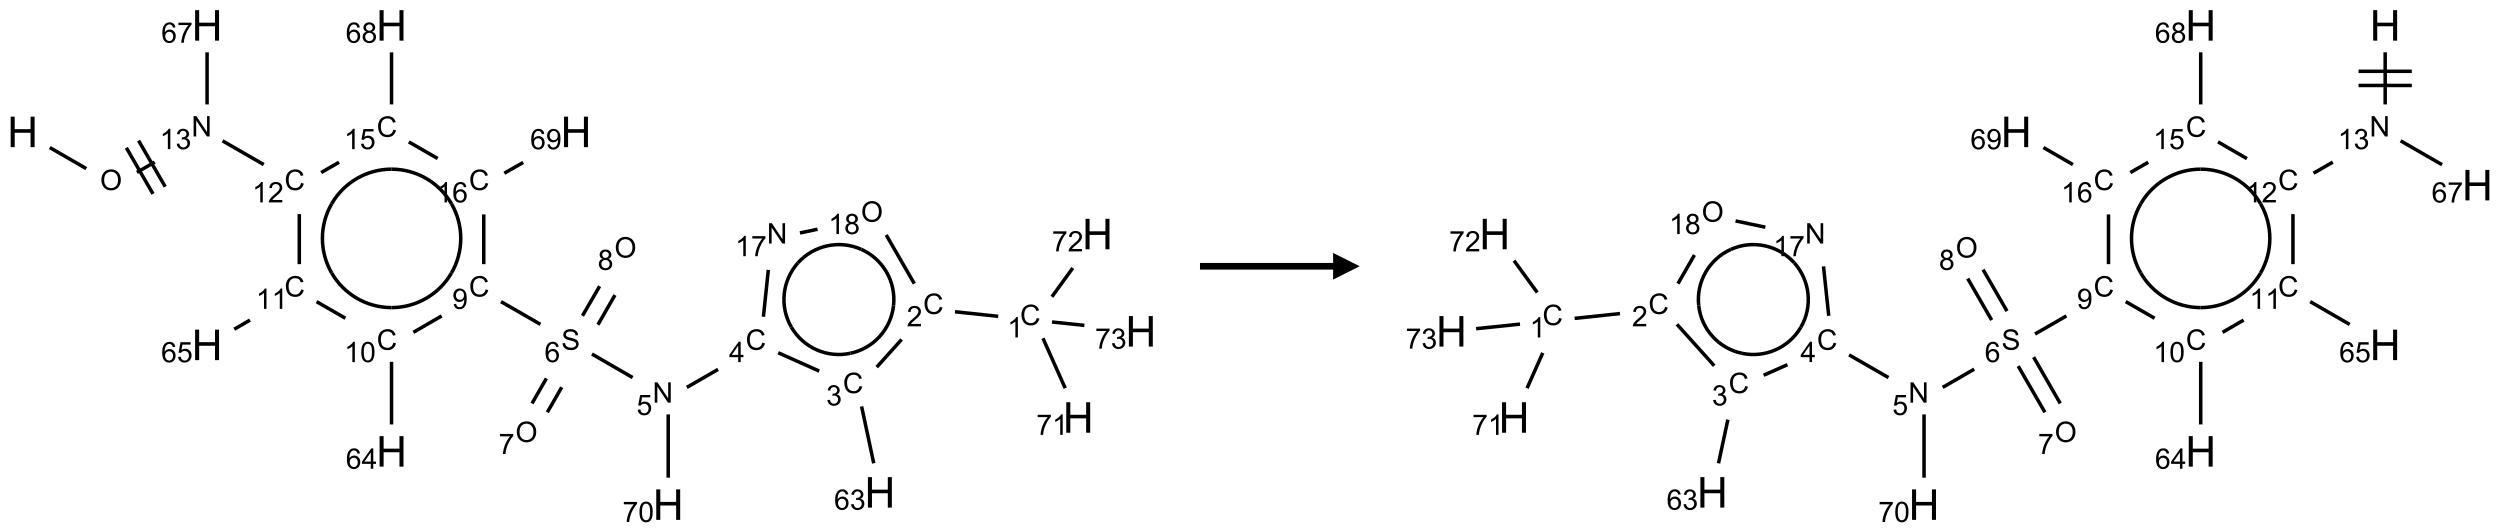 <?xml version="1.0" encoding="UTF-8"?>
<svg xmlns="http://www.w3.org/2000/svg" xmlns:xlink="http://www.w3.org/1999/xlink" width="939" height="200" viewBox="0 0 939 200">
<defs>
<g>
<g id="glyph-0-0">
<path d="M 2 0 L 2 -10 L 10 -10 L 10 0 Z M 2.25 -0.25 L 9.75 -0.25 L 9.75 -9.75 L 2.25 -9.75 Z M 2.25 -0.25 "/>
</g>
<g id="glyph-0-1">
<path d="M 1.281 0 L 1.281 -11.453 L 2.797 -11.453 L 2.797 -6.75 L 8.75 -6.75 L 8.75 -11.453 L 10.266 -11.453 L 10.266 0 L 8.75 0 L 8.75 -5.398 L 2.797 -5.398 L 2.797 0 Z M 1.281 0 "/>
</g>
<g id="glyph-1-0">
<path d="M 1.332 0 L 1.332 -6.668 L 6.668 -6.668 L 6.668 0 Z M 1.5 -0.168 L 6.5 -0.168 L 6.5 -6.5 L 1.5 -6.5 Z M 1.5 -0.168 "/>
</g>
<g id="glyph-1-1">
<path d="M 0.516 -3.719 C 0.516 -4.984 0.855 -5.977 1.535 -6.695 C 2.215 -7.414 3.094 -7.77 4.172 -7.77 C 4.875 -7.77 5.512 -7.602 6.078 -7.266 C 6.645 -6.93 7.074 -6.461 7.371 -5.855 C 7.668 -5.254 7.816 -4.57 7.816 -3.809 C 7.816 -3.035 7.66 -2.34 7.348 -1.73 C 7.035 -1.117 6.594 -0.656 6.02 -0.34 C 5.449 -0.027 4.828 0.129 4.168 0.129 C 3.449 0.129 2.805 -0.043 2.238 -0.391 C 1.672 -0.738 1.246 -1.211 0.953 -1.812 C 0.66 -2.414 0.516 -3.047 0.516 -3.719 Z M 1.559 -3.703 C 1.559 -2.781 1.805 -2.059 2.301 -1.527 C 2.793 -1 3.414 -0.734 4.16 -0.734 C 4.922 -0.734 5.547 -1 6.039 -1.535 C 6.531 -2.07 6.777 -2.828 6.777 -3.812 C 6.777 -4.434 6.672 -4.977 6.461 -5.441 C 6.25 -5.902 5.945 -6.262 5.539 -6.52 C 5.133 -6.773 4.68 -6.902 4.176 -6.902 C 3.461 -6.902 2.848 -6.656 2.332 -6.164 C 1.816 -5.672 1.559 -4.852 1.559 -3.703 Z M 1.559 -3.703 "/>
</g>
<g id="glyph-1-2">
<path d="M 0.812 0 L 0.812 -7.637 L 1.848 -7.637 L 5.859 -1.641 L 5.859 -7.637 L 6.828 -7.637 L 6.828 0 L 5.793 0 L 1.781 -6 L 1.781 0 Z M 0.812 0 "/>
</g>
<g id="glyph-1-3">
<path d="M 3.973 0 L 3.035 0 L 3.035 -5.973 C 2.809 -5.758 2.516 -5.543 2.148 -5.328 C 1.781 -5.113 1.453 -4.953 1.16 -4.844 L 1.16 -5.75 C 1.684 -5.996 2.145 -6.297 2.535 -6.645 C 2.93 -6.996 3.207 -7.336 3.371 -7.668 L 3.973 -7.668 Z M 3.973 0 "/>
</g>
<g id="glyph-1-4">
<path d="M 0.449 -2.016 L 1.387 -2.141 C 1.492 -1.609 1.676 -1.227 1.934 -0.992 C 2.191 -0.758 2.508 -0.641 2.879 -0.641 C 3.32 -0.641 3.695 -0.793 3.996 -1.098 C 4.301 -1.402 4.453 -1.781 4.453 -2.234 C 4.453 -2.664 4.312 -3.02 4.031 -3.301 C 3.75 -3.578 3.391 -3.719 2.957 -3.719 C 2.781 -3.719 2.562 -3.684 2.297 -3.613 L 2.402 -4.438 C 2.465 -4.43 2.516 -4.426 2.551 -4.426 C 2.949 -4.426 3.312 -4.531 3.629 -4.738 C 3.949 -4.949 4.109 -5.27 4.109 -5.703 C 4.109 -6.047 3.992 -6.332 3.762 -6.559 C 3.527 -6.785 3.227 -6.895 2.859 -6.895 C 2.496 -6.895 2.191 -6.781 1.949 -6.551 C 1.707 -6.324 1.547 -5.98 1.48 -5.52 L 0.543 -5.688 C 0.656 -6.316 0.918 -6.805 1.324 -7.148 C 1.73 -7.492 2.234 -7.668 2.84 -7.668 C 3.254 -7.668 3.641 -7.578 3.988 -7.398 C 4.34 -7.219 4.609 -6.977 4.793 -6.668 C 4.98 -6.359 5.074 -6.031 5.074 -5.684 C 5.074 -5.352 4.984 -5.051 4.809 -4.781 C 4.629 -4.512 4.367 -4.297 4.02 -4.137 C 4.473 -4.031 4.824 -3.816 5.074 -3.488 C 5.324 -3.16 5.449 -2.75 5.449 -2.254 C 5.449 -1.59 5.203 -1.023 4.719 -0.559 C 4.234 -0.098 3.617 0.137 2.875 0.137 C 2.203 0.137 1.648 -0.062 1.207 -0.465 C 0.762 -0.863 0.512 -1.379 0.449 -2.016 Z M 0.449 -2.016 "/>
</g>
<g id="glyph-1-5">
<path d="M 6.27 -2.676 L 7.281 -2.422 C 7.07 -1.594 6.688 -0.961 6.137 -0.523 C 5.586 -0.086 4.914 0.129 4.121 0.129 C 3.297 0.129 2.629 -0.039 2.113 -0.371 C 1.598 -0.707 1.203 -1.191 0.934 -1.828 C 0.664 -2.465 0.531 -3.145 0.531 -3.875 C 0.531 -4.672 0.684 -5.363 0.988 -5.957 C 1.293 -6.547 1.723 -6.996 2.285 -7.305 C 2.844 -7.613 3.461 -7.766 4.137 -7.766 C 4.898 -7.766 5.543 -7.57 6.062 -7.184 C 6.582 -6.793 6.945 -6.246 7.152 -5.543 L 6.156 -5.309 C 5.98 -5.863 5.723 -6.266 5.387 -6.52 C 5.051 -6.773 4.625 -6.902 4.113 -6.902 C 3.527 -6.902 3.039 -6.762 2.645 -6.48 C 2.25 -6.199 1.973 -5.82 1.812 -5.348 C 1.652 -4.871 1.574 -4.383 1.574 -3.879 C 1.574 -3.23 1.668 -2.664 1.855 -2.18 C 2.047 -1.695 2.34 -1.332 2.738 -1.094 C 3.137 -0.855 3.57 -0.734 4.035 -0.734 C 4.602 -0.734 5.082 -0.898 5.473 -1.223 C 5.867 -1.551 6.133 -2.035 6.27 -2.676 Z M 6.27 -2.676 "/>
</g>
<g id="glyph-1-6">
<path d="M 5.371 -0.902 L 5.371 0 L 0.324 0 C 0.316 -0.227 0.352 -0.441 0.434 -0.652 C 0.562 -0.996 0.766 -1.332 1.051 -1.668 C 1.332 -2 1.742 -2.387 2.277 -2.824 C 3.105 -3.504 3.668 -4.043 3.957 -4.441 C 4.25 -4.84 4.395 -5.215 4.395 -5.566 C 4.395 -5.938 4.262 -6.254 3.996 -6.508 C 3.73 -6.762 3.387 -6.891 2.957 -6.891 C 2.508 -6.891 2.145 -6.754 1.875 -6.484 C 1.605 -6.215 1.469 -5.84 1.465 -5.359 L 0.5 -5.457 C 0.566 -6.176 0.812 -6.727 1.246 -7.102 C 1.676 -7.477 2.254 -7.668 2.98 -7.668 C 3.711 -7.668 4.293 -7.465 4.719 -7.059 C 5.145 -6.652 5.359 -6.148 5.359 -5.547 C 5.359 -5.242 5.297 -4.941 5.172 -4.645 C 5.047 -4.352 4.84 -4.039 4.551 -3.715 C 4.262 -3.387 3.777 -2.938 3.105 -2.371 C 2.543 -1.898 2.18 -1.578 2.02 -1.41 C 1.859 -1.242 1.73 -1.07 1.625 -0.902 Z M 5.371 -0.902 "/>
</g>
<g id="glyph-1-7">
<path d="M 5.309 -5.766 L 4.375 -5.691 C 4.293 -6.059 4.172 -6.328 4.02 -6.496 C 3.766 -6.762 3.453 -6.895 3.082 -6.895 C 2.785 -6.895 2.523 -6.812 2.297 -6.645 C 2 -6.43 1.77 -6.117 1.598 -5.703 C 1.43 -5.289 1.34 -4.703 1.332 -3.938 C 1.559 -4.281 1.836 -4.535 2.16 -4.703 C 2.488 -4.871 2.828 -4.953 3.188 -4.953 C 3.812 -4.953 4.344 -4.723 4.785 -4.262 C 5.223 -3.801 5.441 -3.207 5.441 -2.48 C 5.441 -2 5.34 -1.555 5.133 -1.145 C 4.926 -0.73 4.641 -0.418 4.281 -0.199 C 3.922 0.02 3.512 0.129 3.051 0.129 C 2.27 0.129 1.633 -0.156 1.141 -0.73 C 0.648 -1.305 0.402 -2.254 0.402 -3.574 C 0.402 -5.051 0.672 -6.121 1.219 -6.793 C 1.695 -7.375 2.336 -7.668 3.141 -7.668 C 3.742 -7.668 4.234 -7.5 4.617 -7.16 C 5 -6.824 5.23 -6.359 5.309 -5.766 Z M 1.48 -2.473 C 1.48 -2.152 1.547 -1.844 1.684 -1.547 C 1.82 -1.25 2.016 -1.027 2.262 -0.871 C 2.508 -0.719 2.766 -0.641 3.035 -0.641 C 3.434 -0.641 3.773 -0.801 4.059 -1.121 C 4.344 -1.441 4.484 -1.875 4.484 -2.422 C 4.484 -2.949 4.344 -3.367 4.062 -3.668 C 3.781 -3.973 3.426 -4.125 3 -4.125 C 2.578 -4.125 2.219 -3.973 1.922 -3.668 C 1.625 -3.363 1.48 -2.969 1.48 -2.473 Z M 1.48 -2.473 "/>
</g>
<g id="glyph-1-8">
<path d="M 0.441 -2 L 1.426 -2.082 C 1.5 -1.605 1.668 -1.242 1.934 -1.004 C 2.199 -0.762 2.52 -0.641 2.895 -0.641 C 3.348 -0.641 3.73 -0.812 4.043 -1.152 C 4.355 -1.492 4.512 -1.941 4.512 -2.504 C 4.512 -3.039 4.359 -3.461 4.059 -3.77 C 3.758 -4.078 3.367 -4.234 2.879 -4.234 C 2.578 -4.234 2.305 -4.164 2.062 -4.027 C 1.82 -3.891 1.629 -3.715 1.488 -3.496 L 0.609 -3.609 L 1.348 -7.531 L 5.145 -7.531 L 5.145 -6.637 L 2.098 -6.637 L 1.688 -4.582 C 2.145 -4.902 2.625 -5.062 3.129 -5.062 C 3.797 -5.062 4.359 -4.832 4.816 -4.371 C 5.277 -3.91 5.504 -3.312 5.504 -2.59 C 5.504 -1.898 5.305 -1.301 4.902 -0.797 C 4.41 -0.18 3.742 0.129 2.895 0.129 C 2.199 0.129 1.633 -0.062 1.195 -0.453 C 0.758 -0.844 0.504 -1.359 0.441 -2 Z M 0.441 -2 "/>
</g>
<g id="glyph-1-9">
<path d="M 0.441 -3.766 C 0.441 -4.668 0.535 -5.395 0.723 -5.945 C 0.906 -6.496 1.184 -6.922 1.551 -7.219 C 1.918 -7.516 2.375 -7.668 2.934 -7.668 C 3.344 -7.668 3.703 -7.586 4.012 -7.418 C 4.32 -7.254 4.574 -7.016 4.777 -6.707 C 4.977 -6.395 5.137 -6.016 5.25 -5.57 C 5.363 -5.125 5.422 -4.523 5.422 -3.766 C 5.422 -2.871 5.328 -2.148 5.145 -1.598 C 4.961 -1.047 4.688 -0.621 4.32 -0.32 C 3.953 -0.02 3.492 0.129 2.934 0.129 C 2.195 0.129 1.617 -0.133 1.199 -0.66 C 0.695 -1.297 0.441 -2.332 0.441 -3.766 Z M 1.406 -3.766 C 1.406 -2.512 1.555 -1.68 1.848 -1.262 C 2.141 -0.848 2.5 -0.641 2.934 -0.641 C 3.363 -0.641 3.727 -0.848 4.02 -1.266 C 4.312 -1.684 4.457 -2.516 4.457 -3.766 C 4.457 -5.023 4.312 -5.859 4.02 -6.27 C 3.727 -6.684 3.359 -6.891 2.922 -6.891 C 2.492 -6.891 2.148 -6.707 1.891 -6.344 C 1.566 -5.879 1.406 -5.02 1.406 -3.766 Z M 1.406 -3.766 "/>
</g>
<g id="glyph-1-10">
<path d="M 3.449 0 L 3.449 -1.828 L 0.137 -1.828 L 0.137 -2.688 L 3.621 -7.637 L 4.387 -7.637 L 4.387 -2.688 L 5.418 -2.688 L 5.418 -1.828 L 4.387 -1.828 L 4.387 0 Z M 3.449 -2.688 L 3.449 -6.129 L 1.059 -2.688 Z M 3.449 -2.688 "/>
</g>
<g id="glyph-1-11">
<path d="M 0.582 -1.766 L 1.484 -1.848 C 1.562 -1.426 1.707 -1.117 1.922 -0.926 C 2.137 -0.734 2.414 -0.641 2.75 -0.641 C 3.039 -0.641 3.289 -0.707 3.508 -0.84 C 3.727 -0.973 3.902 -1.148 4.043 -1.367 C 4.18 -1.586 4.297 -1.887 4.391 -2.262 C 4.484 -2.637 4.531 -3.016 4.531 -3.406 C 4.531 -3.449 4.531 -3.512 4.527 -3.594 C 4.34 -3.297 4.082 -3.055 3.758 -2.867 C 3.434 -2.68 3.082 -2.59 2.703 -2.59 C 2.07 -2.59 1.535 -2.816 1.098 -3.277 C 0.66 -3.734 0.441 -4.34 0.441 -5.09 C 0.441 -5.863 0.672 -6.484 1.129 -6.957 C 1.586 -7.43 2.156 -7.668 2.844 -7.668 C 3.34 -7.668 3.793 -7.531 4.207 -7.266 C 4.617 -7 4.93 -6.617 5.145 -6.121 C 5.355 -5.629 5.465 -4.91 5.465 -3.973 C 5.465 -2.996 5.359 -2.223 5.145 -1.645 C 4.934 -1.066 4.617 -0.625 4.199 -0.324 C 3.781 -0.02 3.293 0.129 2.73 0.129 C 2.133 0.129 1.645 -0.035 1.266 -0.367 C 0.887 -0.699 0.66 -1.164 0.582 -1.766 Z M 4.422 -5.137 C 4.422 -5.676 4.277 -6.102 3.992 -6.418 C 3.707 -6.734 3.359 -6.891 2.957 -6.891 C 2.543 -6.891 2.18 -6.719 1.871 -6.379 C 1.562 -6.039 1.406 -5.598 1.406 -5.059 C 1.406 -4.57 1.555 -4.176 1.848 -3.871 C 2.141 -3.566 2.5 -3.418 2.934 -3.418 C 3.367 -3.418 3.723 -3.57 4.004 -3.871 C 4.281 -4.176 4.422 -4.598 4.422 -5.137 Z M 4.422 -5.137 "/>
</g>
<g id="glyph-1-12">
<path d="M 0.48 -2.453 L 1.434 -2.535 C 1.477 -2.152 1.582 -1.84 1.746 -1.598 C 1.91 -1.352 2.168 -1.152 2.516 -1.004 C 2.863 -0.852 3.254 -0.777 3.688 -0.777 C 4.074 -0.777 4.414 -0.832 4.707 -0.949 C 5.004 -1.062 5.223 -1.219 5.367 -1.418 C 5.512 -1.617 5.582 -1.836 5.582 -2.074 C 5.582 -2.312 5.516 -2.523 5.375 -2.699 C 5.234 -2.879 5.008 -3.031 4.688 -3.152 C 4.484 -3.23 4.031 -3.355 3.328 -3.523 C 2.625 -3.691 2.137 -3.852 1.855 -4 C 1.488 -4.191 1.219 -4.43 1.039 -4.711 C 0.859 -4.992 0.77 -5.312 0.77 -5.66 C 0.77 -6.047 0.879 -6.406 1.098 -6.742 C 1.316 -7.078 1.637 -7.332 2.059 -7.504 C 2.477 -7.68 2.945 -7.766 3.457 -7.766 C 4.023 -7.766 4.523 -7.676 4.957 -7.492 C 5.387 -7.309 5.719 -7.043 5.953 -6.688 C 6.188 -6.332 6.312 -5.934 6.328 -5.484 L 5.359 -5.41 C 5.309 -5.895 5.133 -6.258 4.832 -6.504 C 4.531 -6.75 4.086 -6.875 3.5 -6.875 C 2.891 -6.875 2.445 -6.762 2.164 -6.539 C 1.883 -6.316 1.746 -6.047 1.746 -5.73 C 1.746 -5.457 1.844 -5.23 2.043 -5.051 C 2.238 -4.875 2.742 -4.695 3.566 -4.508 C 4.387 -4.32 4.949 -4.16 5.254 -4.02 C 5.699 -3.816 6.027 -3.555 6.238 -3.242 C 6.449 -2.93 6.559 -2.566 6.559 -2.156 C 6.559 -1.75 6.441 -1.367 6.207 -1.008 C 5.977 -0.648 5.641 -0.367 5.207 -0.168 C 4.77 0.031 4.281 0.129 3.734 0.129 C 3.043 0.129 2.465 0.031 1.996 -0.172 C 1.531 -0.375 1.164 -0.676 0.898 -1.082 C 0.633 -1.484 0.492 -1.941 0.48 -2.453 Z M 0.48 -2.453 "/>
</g>
<g id="glyph-1-13">
<path d="M 0.504 -6.637 L 0.504 -7.535 L 5.449 -7.535 L 5.449 -6.809 C 4.961 -6.289 4.48 -5.602 4.004 -4.746 C 3.527 -3.887 3.156 -3.004 2.895 -2.098 C 2.707 -1.461 2.59 -0.762 2.535 0 L 1.574 0 C 1.582 -0.602 1.703 -1.328 1.926 -2.176 C 2.152 -3.027 2.477 -3.848 2.898 -4.637 C 3.32 -5.426 3.77 -6.094 4.246 -6.637 Z M 0.504 -6.637 "/>
</g>
<g id="glyph-1-14">
<path d="M 1.887 -4.141 C 1.496 -4.281 1.207 -4.484 1.02 -4.75 C 0.832 -5.016 0.738 -5.328 0.738 -5.699 C 0.738 -6.254 0.938 -6.719 1.34 -7.098 C 1.738 -7.477 2.27 -7.668 2.934 -7.668 C 3.598 -7.668 4.137 -7.473 4.543 -7.086 C 4.949 -6.699 5.152 -6.227 5.152 -5.672 C 5.152 -5.316 5.059 -5.008 4.871 -4.746 C 4.688 -4.484 4.406 -4.281 4.027 -4.141 C 4.496 -3.988 4.852 -3.742 5.098 -3.402 C 5.34 -3.062 5.465 -2.656 5.465 -2.184 C 5.465 -1.531 5.234 -0.98 4.77 -0.535 C 4.309 -0.09 3.703 0.129 2.949 0.129 C 2.195 0.129 1.586 -0.094 1.125 -0.539 C 0.664 -0.984 0.434 -1.543 0.434 -2.207 C 0.434 -2.703 0.559 -3.121 0.809 -3.457 C 1.062 -3.793 1.422 -4.02 1.887 -4.141 Z M 1.699 -5.73 C 1.699 -5.367 1.812 -5.074 2.047 -4.844 C 2.281 -4.613 2.582 -4.5 2.953 -4.5 C 3.312 -4.5 3.609 -4.613 3.84 -4.84 C 4.07 -5.066 4.188 -5.348 4.188 -5.676 C 4.188 -6.02 4.07 -6.309 3.832 -6.543 C 3.594 -6.777 3.297 -6.895 2.941 -6.895 C 2.586 -6.895 2.289 -6.781 2.051 -6.551 C 1.816 -6.324 1.699 -6.047 1.699 -5.73 Z M 1.395 -2.203 C 1.395 -1.938 1.461 -1.676 1.586 -1.426 C 1.711 -1.176 1.902 -0.984 2.152 -0.848 C 2.402 -0.711 2.672 -0.641 2.957 -0.641 C 3.406 -0.641 3.777 -0.785 4.066 -1.074 C 4.359 -1.363 4.504 -1.727 4.504 -2.172 C 4.504 -2.625 4.355 -2.996 4.055 -3.293 C 3.754 -3.586 3.379 -3.734 2.926 -3.734 C 2.484 -3.734 2.121 -3.59 1.832 -3.297 C 1.543 -3.004 1.395 -2.641 1.395 -2.203 Z M 1.395 -2.203 "/>
</g>
</g>
</defs>
<path fill="none" stroke-width="0.033" stroke-linecap="butt" stroke-linejoin="miter" stroke="rgb(0%, 0%, 0%)" stroke-opacity="1" stroke-miterlimit="10" d="M 0.255 1.147 L 0.598 1.345 " transform="matrix(40, 0, 0, 40, 8.498, 9.539)"/>
<path fill="none" stroke-width="0.033" stroke-linecap="butt" stroke-linejoin="miter" stroke="rgb(0%, 0%, 0%)" stroke-opacity="1" stroke-miterlimit="10" d="M 1.073 1.38 L 1.24 1.284 " transform="matrix(40, 0, 0, 40, 8.498, 9.539)"/>
<path fill="none" stroke-width="0.033" stroke-linecap="butt" stroke-linejoin="miter" stroke="rgb(0%, 0%, 0%)" stroke-opacity="1" stroke-miterlimit="10" d="M 1.339 1.515 L 1.089 1.082 " transform="matrix(40, 0, 0, 40, 8.498, 9.539)"/>
<path fill="none" stroke-width="0.033" stroke-linecap="butt" stroke-linejoin="miter" stroke="rgb(0%, 0%, 0%)" stroke-opacity="1" stroke-miterlimit="10" d="M 1.224 1.582 L 0.974 1.149 " transform="matrix(40, 0, 0, 40, 8.498, 9.539)"/>
<path fill="none" stroke-width="0.033" stroke-linecap="butt" stroke-linejoin="miter" stroke="rgb(0%, 0%, 0%)" stroke-opacity="1" stroke-miterlimit="10" d="M 1.877 1.084 L 2.264 1.307 " transform="matrix(40, 0, 0, 40, 8.498, 9.539)"/>
<path fill="none" stroke-width="0.033" stroke-linecap="butt" stroke-linejoin="miter" stroke="rgb(0%, 0%, 0%)" stroke-opacity="1" stroke-miterlimit="10" d="M 2.598 1.772 L 2.598 2.242 " transform="matrix(40, 0, 0, 40, 8.498, 9.539)"/>
<path fill="none" stroke-width="0.033" stroke-linecap="butt" stroke-linejoin="miter" stroke="rgb(0%, 0%, 0%)" stroke-opacity="1" stroke-miterlimit="10" d="M 2.135 2.767 L 1.987 2.853 " transform="matrix(40, 0, 0, 40, 8.498, 9.539)"/>
<path fill="none" stroke-width="0.033" stroke-linecap="butt" stroke-linejoin="miter" stroke="rgb(0%, 0%, 0%)" stroke-opacity="1" stroke-miterlimit="10" d="M 2.76 2.594 L 3.031 2.75 " transform="matrix(40, 0, 0, 40, 8.498, 9.539)"/>
<path fill="none" stroke-width="0.033" stroke-linecap="butt" stroke-linejoin="miter" stroke="rgb(0%, 0%, 0%)" stroke-opacity="1" stroke-miterlimit="10" d="M 3.464 3.159 L 3.464 3.747 " transform="matrix(40, 0, 0, 40, 8.498, 9.539)"/>
<path fill="none" stroke-width="0.033" stroke-linecap="butt" stroke-linejoin="miter" stroke="rgb(0%, 0%, 0%)" stroke-opacity="1" stroke-miterlimit="10" d="M 3.669 2.882 L 3.935 2.728 " transform="matrix(40, 0, 0, 40, 8.498, 9.539)"/>
<path fill="none" stroke-width="0.033" stroke-linecap="butt" stroke-linejoin="miter" stroke="rgb(0%, 0%, 0%)" stroke-opacity="1" stroke-miterlimit="10" d="M 4.492 2.594 L 4.862 2.807 " transform="matrix(40, 0, 0, 40, 8.498, 9.539)"/>
<path fill="none" stroke-width="0.033" stroke-linecap="butt" stroke-linejoin="miter" stroke="rgb(0%, 0%, 0%)" stroke-opacity="1" stroke-miterlimit="10" d="M 5.346 3.086 L 5.728 3.307 " transform="matrix(40, 0, 0, 40, 8.498, 9.539)"/>
<path fill="none" stroke-width="0.033" stroke-linecap="butt" stroke-linejoin="miter" stroke="rgb(0%, 0%, 0%)" stroke-opacity="1" stroke-miterlimit="10" d="M 6.237 3.399 L 6.53 3.23 " transform="matrix(40, 0, 0, 40, 8.498, 9.539)"/>
<path fill="none" stroke-width="0.033" stroke-linecap="butt" stroke-linejoin="miter" stroke="rgb(0%, 0%, 0%)" stroke-opacity="1" stroke-miterlimit="10" d="M 7.095 3.074 L 7.48 3.246 " transform="matrix(40, 0, 0, 40, 8.498, 9.539)"/>
<path fill="none" stroke-width="0.033" stroke-linecap="butt" stroke-linejoin="miter" stroke="rgb(0%, 0%, 0%)" stroke-opacity="1" stroke-miterlimit="10" d="M 7.878 3.578 L 7.992 4.112 " transform="matrix(40, 0, 0, 40, 8.498, 9.539)"/>
<path fill="none" stroke-width="0.033" stroke-linecap="butt" stroke-linejoin="miter" stroke="rgb(0%, 0%, 0%)" stroke-opacity="1" stroke-miterlimit="10" d="M 8.02 3.209 L 8.254 2.949 " transform="matrix(40, 0, 0, 40, 8.498, 9.539)"/>
<path fill="none" stroke-width="0.033" stroke-linecap="butt" stroke-linejoin="miter" stroke="rgb(0%, 0%, 0%)" stroke-opacity="1" stroke-miterlimit="10" d="M 8.755 2.689 L 9.161 2.732 " transform="matrix(40, 0, 0, 40, 8.498, 9.539)"/>
<path fill="none" stroke-width="0.033" stroke-linecap="butt" stroke-linejoin="miter" stroke="rgb(0%, 0%, 0%)" stroke-opacity="1" stroke-miterlimit="10" d="M 9.581 2.938 L 9.79 3.407 " transform="matrix(40, 0, 0, 40, 8.498, 9.539)"/>
<path fill="none" stroke-width="0.033" stroke-linecap="butt" stroke-linejoin="miter" stroke="rgb(0%, 0%, 0%)" stroke-opacity="1" stroke-miterlimit="10" d="M 9.665 2.548 L 9.861 2.278 " transform="matrix(40, 0, 0, 40, 8.498, 9.539)"/>
<path fill="none" stroke-width="0.033" stroke-linecap="butt" stroke-linejoin="miter" stroke="rgb(0%, 0%, 0%)" stroke-opacity="1" stroke-miterlimit="10" d="M 9.666 2.785 L 9.97 2.817 " transform="matrix(40, 0, 0, 40, 8.498, 9.539)"/>
<path fill="none" stroke-width="0.033" stroke-linecap="butt" stroke-linejoin="miter" stroke="rgb(0%, 0%, 0%)" stroke-opacity="1" stroke-miterlimit="10" d="M 8.373 2.425 L 8.109 1.968 " transform="matrix(40, 0, 0, 40, 8.498, 9.539)"/>
<path fill="none" stroke-width="0.033" stroke-linecap="butt" stroke-linejoin="miter" stroke="rgb(0%, 0%, 0%)" stroke-opacity="1" stroke-miterlimit="10" d="M 7.464 1.914 L 7.299 1.949 " transform="matrix(40, 0, 0, 40, 8.498, 9.539)"/>
<path fill="none" stroke-width="0.033" stroke-linecap="butt" stroke-linejoin="miter" stroke="rgb(0%, 0%, 0%)" stroke-opacity="1" stroke-miterlimit="10" d="M 7.002 2.296 L 6.956 2.736 " transform="matrix(40, 0, 0, 40, 8.498, 9.539)"/>
<path fill="none" stroke-width="0.033" stroke-linecap="butt" stroke-linejoin="miter" stroke="rgb(0%, 0%, 0%)" stroke-opacity="1" stroke-miterlimit="10" d="M 6.062 3.653 L 6.062 4.247 " transform="matrix(40, 0, 0, 40, 8.498, 9.539)"/>
<path fill="none" stroke-width="0.033" stroke-linecap="butt" stroke-linejoin="miter" stroke="rgb(0%, 0%, 0%)" stroke-opacity="1" stroke-miterlimit="10" d="M 4.918 3.315 L 4.783 3.55 " transform="matrix(40, 0, 0, 40, 8.498, 9.539)"/>
<path fill="none" stroke-width="0.033" stroke-linecap="butt" stroke-linejoin="miter" stroke="rgb(0%, 0%, 0%)" stroke-opacity="1" stroke-miterlimit="10" d="M 5.062 3.398 L 4.927 3.633 " transform="matrix(40, 0, 0, 40, 8.498, 9.539)"/>
<path fill="none" stroke-width="0.033" stroke-linecap="butt" stroke-linejoin="miter" stroke="rgb(0%, 0%, 0%)" stroke-opacity="1" stroke-miterlimit="10" d="M 5.402 2.811 L 5.562 2.532 " transform="matrix(40, 0, 0, 40, 8.498, 9.539)"/>
<path fill="none" stroke-width="0.033" stroke-linecap="butt" stroke-linejoin="miter" stroke="rgb(0%, 0%, 0%)" stroke-opacity="1" stroke-miterlimit="10" d="M 5.257 2.727 L 5.418 2.449 " transform="matrix(40, 0, 0, 40, 8.498, 9.539)"/>
<path fill="none" stroke-width="0.033" stroke-linecap="butt" stroke-linejoin="miter" stroke="rgb(0%, 0%, 0%)" stroke-opacity="1" stroke-miterlimit="10" d="M 4.33 2.242 L 4.33 1.775 " transform="matrix(40, 0, 0, 40, 8.498, 9.539)"/>
<path fill="none" stroke-width="0.033" stroke-linecap="butt" stroke-linejoin="miter" stroke="rgb(0%, 0%, 0%)" stroke-opacity="1" stroke-miterlimit="10" d="M 4.523 1.388 L 4.7 1.287 " transform="matrix(40, 0, 0, 40, 8.498, 9.539)"/>
<path fill="none" stroke-width="0.033" stroke-linecap="butt" stroke-linejoin="miter" stroke="rgb(0%, 0%, 0%)" stroke-opacity="1" stroke-miterlimit="10" d="M 3.897 1.25 L 3.626 1.094 " transform="matrix(40, 0, 0, 40, 8.498, 9.539)"/>
<path fill="none" stroke-width="0.033" stroke-linecap="butt" stroke-linejoin="miter" stroke="rgb(0%, 0%, 0%)" stroke-opacity="1" stroke-miterlimit="10" d="M 2.971 1.285 L 2.803 1.382 " transform="matrix(40, 0, 0, 40, 8.498, 9.539)"/>
<path fill="none" stroke-width="0.033" stroke-linecap="butt" stroke-linejoin="miter" stroke="rgb(0%, 0%, 0%)" stroke-opacity="1" stroke-miterlimit="10" d="M 3.464 0.742 L 3.464 0.253 " transform="matrix(40, 0, 0, 40, 8.498, 9.539)"/>
<path fill="none" stroke-width="0.033" stroke-linecap="butt" stroke-linejoin="miter" stroke="rgb(0%, 0%, 0%)" stroke-opacity="1" stroke-miterlimit="10" d="M 1.732 0.742 L 1.732 0.253 " transform="matrix(40, 0, 0, 40, 8.498, 9.539)"/>
<path fill="none" stroke-width="0.033" stroke-linecap="butt" stroke-linejoin="miter" stroke="rgb(0%, 0%, 0%)" stroke-opacity="1" stroke-miterlimit="10" d="M 2.902 2.325 C 2.786 2.124 2.786 1.876 2.902 1.675 " transform="matrix(40, 0, 0, 40, 8.498, 9.539)"/>
<path fill="none" stroke-width="0.033" stroke-linecap="butt" stroke-linejoin="miter" stroke="rgb(0%, 0%, 0%)" stroke-opacity="1" stroke-miterlimit="10" d="M 3.464 2.65 C 3.232 2.65 3.018 2.526 2.902 2.325 " transform="matrix(40, 0, 0, 40, 8.498, 9.539)"/>
<path fill="none" stroke-width="0.033" stroke-linecap="butt" stroke-linejoin="miter" stroke="rgb(0%, 0%, 0%)" stroke-opacity="1" stroke-miterlimit="10" d="M 4.027 2.325 C 3.911 2.526 3.696 2.65 3.464 2.65 " transform="matrix(40, 0, 0, 40, 8.498, 9.539)"/>
<path fill="none" stroke-width="0.033" stroke-linecap="butt" stroke-linejoin="miter" stroke="rgb(0%, 0%, 0%)" stroke-opacity="1" stroke-miterlimit="10" d="M 4.027 1.675 C 4.143 1.876 4.143 2.124 4.027 2.325 " transform="matrix(40, 0, 0, 40, 8.498, 9.539)"/>
<path fill="none" stroke-width="0.033" stroke-linecap="butt" stroke-linejoin="miter" stroke="rgb(0%, 0%, 0%)" stroke-opacity="1" stroke-miterlimit="10" d="M 3.464 1.35 C 3.696 1.35 3.911 1.474 4.027 1.675 " transform="matrix(40, 0, 0, 40, 8.498, 9.539)"/>
<path fill="none" stroke-width="0.033" stroke-linecap="butt" stroke-linejoin="miter" stroke="rgb(0%, 0%, 0%)" stroke-opacity="1" stroke-miterlimit="10" d="M 2.902 1.675 C 3.018 1.474 3.232 1.35 3.464 1.35 " transform="matrix(40, 0, 0, 40, 8.498, 9.539)"/>
<path fill="none" stroke-width="0.033" stroke-linecap="butt" stroke-linejoin="miter" stroke="rgb(0%, 0%, 0%)" stroke-opacity="1" stroke-miterlimit="10" d="M 7.772 3.079 C 7.553 3.126 7.33 3.026 7.218 2.833 " transform="matrix(40, 0, 0, 40, 8.498, 9.539)"/>
<path fill="none" stroke-width="0.033" stroke-linecap="butt" stroke-linejoin="miter" stroke="rgb(0%, 0%, 0%)" stroke-opacity="1" stroke-miterlimit="10" d="M 8.178 2.629 C 8.155 2.851 7.991 3.033 7.772 3.079 " transform="matrix(40, 0, 0, 40, 8.498, 9.539)"/>
<path fill="none" stroke-width="0.033" stroke-linecap="butt" stroke-linejoin="miter" stroke="rgb(0%, 0%, 0%)" stroke-opacity="1" stroke-miterlimit="10" d="M 7.875 2.103 C 8.079 2.194 8.202 2.406 8.178 2.629 " transform="matrix(40, 0, 0, 40, 8.498, 9.539)"/>
<path fill="none" stroke-width="0.033" stroke-linecap="butt" stroke-linejoin="miter" stroke="rgb(0%, 0%, 0%)" stroke-opacity="1" stroke-miterlimit="10" d="M 7.281 2.229 C 7.431 2.063 7.671 2.012 7.875 2.103 " transform="matrix(40, 0, 0, 40, 8.498, 9.539)"/>
<path fill="none" stroke-width="0.033" stroke-linecap="butt" stroke-linejoin="miter" stroke="rgb(0%, 0%, 0%)" stroke-opacity="1" stroke-miterlimit="10" d="M 7.218 2.833 C 7.106 2.639 7.132 2.396 7.281 2.229 " transform="matrix(40, 0, 0, 40, 8.498, 9.539)"/>
<g fill="rgb(0%, 0%, 0%)" fill-opacity="1">
<use xlink:href="#glyph-0-1" x="2.727" y="55.266"/>
</g>
<g fill="rgb(0%, 0%, 0%)" fill-opacity="1">
<use xlink:href="#glyph-1-1" x="37.562" y="71.387"/>
</g>
<g fill="rgb(0%, 0%, 0%)" fill-opacity="1">
<use xlink:href="#glyph-1-2" x="71.906" y="51.25"/>
</g>
<g fill="rgb(0%, 0%, 0%)" fill-opacity="1">
<use xlink:href="#glyph-1-3" x="60.004" y="56.02"/>
<use xlink:href="#glyph-1-4" x="65.936" y="56.02"/>
</g>
<g fill="rgb(0%, 0%, 0%)" fill-opacity="1">
<use xlink:href="#glyph-1-5" x="106.828" y="71.383"/>
</g>
<g fill="rgb(0%, 0%, 0%)" fill-opacity="1">
<use xlink:href="#glyph-1-3" x="94.723" y="76.02"/>
<use xlink:href="#glyph-1-6" x="100.655" y="76.02"/>
</g>
<g fill="rgb(0%, 0%, 0%)" fill-opacity="1">
<use xlink:href="#glyph-1-5" x="106.828" y="111.383"/>
</g>
<g fill="rgb(0%, 0%, 0%)" fill-opacity="1">
<use xlink:href="#glyph-1-3" x="96.117" y="116.02"/>
<use xlink:href="#glyph-1-3" x="102.049" y="116.02"/>
</g>
<g fill="rgb(0%, 0%, 0%)" fill-opacity="1">
<use xlink:href="#glyph-0-1" x="72.008" y="135.266"/>
</g>
<g fill="rgb(0%, 0%, 0%)" fill-opacity="1">
<use xlink:href="#glyph-1-7" x="60.516" y="136.059"/>
<use xlink:href="#glyph-1-8" x="66.448" y="136.059"/>
</g>
<g fill="rgb(0%, 0%, 0%)" fill-opacity="1">
<use xlink:href="#glyph-1-5" x="141.469" y="131.383"/>
</g>
<g fill="rgb(0%, 0%, 0%)" fill-opacity="1">
<use xlink:href="#glyph-1-3" x="129.309" y="136.02"/>
<use xlink:href="#glyph-1-9" x="135.241" y="136.02"/>
</g>
<g fill="rgb(0%, 0%, 0%)" fill-opacity="1">
<use xlink:href="#glyph-0-1" x="141.289" y="175.266"/>
</g>
<g fill="rgb(0%, 0%, 0%)" fill-opacity="1">
<use xlink:href="#glyph-1-7" x="129.887" y="176.059"/>
<use xlink:href="#glyph-1-10" x="135.819" y="176.059"/>
</g>
<g fill="rgb(0%, 0%, 0%)" fill-opacity="1">
<use xlink:href="#glyph-1-5" x="176.109" y="111.383"/>
</g>
<g fill="rgb(0%, 0%, 0%)" fill-opacity="1">
<use xlink:href="#glyph-1-11" x="169.844" y="116.02"/>
</g>
<g fill="rgb(0%, 0%, 0%)" fill-opacity="1">
<use xlink:href="#glyph-1-12" x="210.801" y="131.383"/>
</g>
<g fill="rgb(0%, 0%, 0%)" fill-opacity="1">
<use xlink:href="#glyph-1-7" x="204.504" y="136.02"/>
</g>
<g fill="rgb(0%, 0%, 0%)" fill-opacity="1">
<use xlink:href="#glyph-1-2" x="245.109" y="151.25"/>
</g>
<g fill="rgb(0%, 0%, 0%)" fill-opacity="1">
<use xlink:href="#glyph-1-8" x="239.082" y="155.887"/>
</g>
<g fill="rgb(0%, 0%, 0%)" fill-opacity="1">
<use xlink:href="#glyph-1-5" x="280.035" y="131.383"/>
</g>
<g fill="rgb(0%, 0%, 0%)" fill-opacity="1">
<use xlink:href="#glyph-1-10" x="273.812" y="135.988"/>
</g>
<g fill="rgb(0%, 0%, 0%)" fill-opacity="1">
<use xlink:href="#glyph-1-5" x="316.574" y="147.652"/>
</g>
<g fill="rgb(0%, 0%, 0%)" fill-opacity="1">
<use xlink:href="#glyph-1-4" x="310.324" y="152.289"/>
</g>
<g fill="rgb(0%, 0%, 0%)" fill-opacity="1">
<use xlink:href="#glyph-0-1" x="324.711" y="190.66"/>
</g>
<g fill="rgb(0%, 0%, 0%)" fill-opacity="1">
<use xlink:href="#glyph-1-7" x="313.277" y="191.453"/>
<use xlink:href="#glyph-1-4" x="319.21" y="191.453"/>
</g>
<g fill="rgb(0%, 0%, 0%)" fill-opacity="1">
<use xlink:href="#glyph-1-5" x="346.715" y="117.926"/>
</g>
<g fill="rgb(0%, 0%, 0%)" fill-opacity="1">
<use xlink:href="#glyph-1-6" x="340.543" y="122.562"/>
</g>
<g fill="rgb(0%, 0%, 0%)" fill-opacity="1">
<use xlink:href="#glyph-1-5" x="383.121" y="122.109"/>
</g>
<g fill="rgb(0%, 0%, 0%)" fill-opacity="1">
<use xlink:href="#glyph-1-3" x="378.344" y="126.746"/>
</g>
<g fill="rgb(0%, 0%, 0%)" fill-opacity="1">
<use xlink:href="#glyph-0-1" x="399.211" y="162.535"/>
</g>
<g fill="rgb(0%, 0%, 0%)" fill-opacity="1">
<use xlink:href="#glyph-1-13" x="389.25" y="163.324"/>
<use xlink:href="#glyph-1-3" x="395.182" y="163.324"/>
</g>
<g fill="rgb(0%, 0%, 0%)" fill-opacity="1">
<use xlink:href="#glyph-0-1" x="406.453" y="93.633"/>
</g>
<g fill="rgb(0%, 0%, 0%)" fill-opacity="1">
<use xlink:href="#glyph-1-13" x="395.098" y="94.422"/>
<use xlink:href="#glyph-1-6" x="401.03" y="94.422"/>
</g>
<g fill="rgb(0%, 0%, 0%)" fill-opacity="1">
<use xlink:href="#glyph-0-1" x="422.723" y="130.172"/>
</g>
<g fill="rgb(0%, 0%, 0%)" fill-opacity="1">
<use xlink:href="#glyph-1-13" x="411.289" y="130.965"/>
<use xlink:href="#glyph-1-4" x="417.221" y="130.965"/>
</g>
<g fill="rgb(0%, 0%, 0%)" fill-opacity="1">
<use xlink:href="#glyph-1-1" x="323.355" y="83.289"/>
</g>
<g fill="rgb(0%, 0%, 0%)" fill-opacity="1">
<use xlink:href="#glyph-1-3" x="311.141" y="87.922"/>
<use xlink:href="#glyph-1-14" x="317.073" y="87.922"/>
</g>
<g fill="rgb(0%, 0%, 0%)" fill-opacity="1">
<use xlink:href="#glyph-1-2" x="288.043" y="91.469"/>
</g>
<g fill="rgb(0%, 0%, 0%)" fill-opacity="1">
<use xlink:href="#glyph-1-3" x="276.141" y="96.238"/>
<use xlink:href="#glyph-1-13" x="282.073" y="96.238"/>
</g>
<g fill="rgb(0%, 0%, 0%)" fill-opacity="1">
<use xlink:href="#glyph-0-1" x="245.211" y="195.266"/>
</g>
<g fill="rgb(0%, 0%, 0%)" fill-opacity="1">
<use xlink:href="#glyph-1-13" x="233.805" y="196.059"/>
<use xlink:href="#glyph-1-9" x="239.737" y="196.059"/>
</g>
<g fill="rgb(0%, 0%, 0%)" fill-opacity="1">
<use xlink:href="#glyph-1-1" x="193.59" y="166.027"/>
</g>
<g fill="rgb(0%, 0%, 0%)" fill-opacity="1">
<use xlink:href="#glyph-1-13" x="187.32" y="170.531"/>
</g>
<g fill="rgb(0%, 0%, 0%)" fill-opacity="1">
<use xlink:href="#glyph-1-1" x="230.766" y="96.746"/>
</g>
<g fill="rgb(0%, 0%, 0%)" fill-opacity="1">
<use xlink:href="#glyph-1-14" x="224.484" y="101.379"/>
</g>
<g fill="rgb(0%, 0%, 0%)" fill-opacity="1">
<use xlink:href="#glyph-1-5" x="176.109" y="71.383"/>
</g>
<g fill="rgb(0%, 0%, 0%)" fill-opacity="1">
<use xlink:href="#glyph-1-3" x="163.93" y="76.02"/>
<use xlink:href="#glyph-1-7" x="169.862" y="76.02"/>
</g>
<g fill="rgb(0%, 0%, 0%)" fill-opacity="1">
<use xlink:href="#glyph-0-1" x="210.57" y="55.266"/>
</g>
<g fill="rgb(0%, 0%, 0%)" fill-opacity="1">
<use xlink:href="#glyph-1-7" x="199.121" y="56.059"/>
<use xlink:href="#glyph-1-11" x="205.053" y="56.059"/>
</g>
<g fill="rgb(0%, 0%, 0%)" fill-opacity="1">
<use xlink:href="#glyph-1-5" x="141.469" y="51.383"/>
</g>
<g fill="rgb(0%, 0%, 0%)" fill-opacity="1">
<use xlink:href="#glyph-1-3" x="129.227" y="56.02"/>
<use xlink:href="#glyph-1-8" x="135.159" y="56.02"/>
</g>
<g fill="rgb(0%, 0%, 0%)" fill-opacity="1">
<use xlink:href="#glyph-0-1" x="141.289" y="15.266"/>
</g>
<g fill="rgb(0%, 0%, 0%)" fill-opacity="1">
<use xlink:href="#glyph-1-7" x="129.84" y="16.059"/>
<use xlink:href="#glyph-1-14" x="135.772" y="16.059"/>
</g>
<g fill="rgb(0%, 0%, 0%)" fill-opacity="1">
<use xlink:href="#glyph-0-1" x="72.008" y="15.266"/>
</g>
<g fill="rgb(0%, 0%, 0%)" fill-opacity="1">
<use xlink:href="#glyph-1-7" x="60.574" y="16.059"/>
<use xlink:href="#glyph-1-13" x="66.507" y="16.059"/>
</g>
<path fill-rule="nonzero" fill="rgb(0%, 0%, 0%)" fill-opacity="1" d="M 450.715 101.25 L 500.715 101.25 L 500.715 105 L 510.715 100 L 500.715 95 L 500.715 98.75 L 450.715 98.75 "/>
<path fill="none" stroke-width="0.033" stroke-linecap="butt" stroke-linejoin="miter" stroke="rgb(0%, 0%, 0%)" stroke-opacity="1" stroke-miterlimit="10" d="M 8.768 0.253 L 8.768 0.742 " transform="matrix(40, 0, 0, 40, 545.15, 9.539)"/>
<path fill="none" stroke-width="0.033" stroke-linecap="butt" stroke-linejoin="miter" stroke="rgb(0%, 0%, 0%)" stroke-opacity="1" stroke-miterlimit="10" d="M 8.518 0.564 L 9.018 0.564 " transform="matrix(40, 0, 0, 40, 545.15, 9.539)"/>
<path fill="none" stroke-width="0.033" stroke-linecap="butt" stroke-linejoin="miter" stroke="rgb(0%, 0%, 0%)" stroke-opacity="1" stroke-miterlimit="10" d="M 8.518 0.431 L 9.018 0.431 " transform="matrix(40, 0, 0, 40, 545.15, 9.539)"/>
<path fill="none" stroke-width="0.033" stroke-linecap="butt" stroke-linejoin="miter" stroke="rgb(0%, 0%, 0%)" stroke-opacity="1" stroke-miterlimit="10" d="M 8.276 1.284 L 8.095 1.388 " transform="matrix(40, 0, 0, 40, 545.15, 9.539)"/>
<path fill="none" stroke-width="0.033" stroke-linecap="butt" stroke-linejoin="miter" stroke="rgb(0%, 0%, 0%)" stroke-opacity="1" stroke-miterlimit="10" d="M 7.902 1.772 L 7.902 2.242 " transform="matrix(40, 0, 0, 40, 545.15, 9.539)"/>
<path fill="none" stroke-width="0.033" stroke-linecap="butt" stroke-linejoin="miter" stroke="rgb(0%, 0%, 0%)" stroke-opacity="1" stroke-miterlimit="10" d="M 8.064 2.594 L 8.435 2.808 " transform="matrix(40, 0, 0, 40, 545.15, 9.539)"/>
<path fill="none" stroke-width="0.033" stroke-linecap="butt" stroke-linejoin="miter" stroke="rgb(0%, 0%, 0%)" stroke-opacity="1" stroke-miterlimit="10" d="M 7.439 2.767 L 7.241 2.882 " transform="matrix(40, 0, 0, 40, 545.15, 9.539)"/>
<path fill="none" stroke-width="0.033" stroke-linecap="butt" stroke-linejoin="miter" stroke="rgb(0%, 0%, 0%)" stroke-opacity="1" stroke-miterlimit="10" d="M 7.036 3.159 L 7.036 3.747 " transform="matrix(40, 0, 0, 40, 545.15, 9.539)"/>
<path fill="none" stroke-width="0.033" stroke-linecap="butt" stroke-linejoin="miter" stroke="rgb(0%, 0%, 0%)" stroke-opacity="1" stroke-miterlimit="10" d="M 6.603 2.75 L 6.332 2.594 " transform="matrix(40, 0, 0, 40, 545.15, 9.539)"/>
<path fill="none" stroke-width="0.033" stroke-linecap="butt" stroke-linejoin="miter" stroke="rgb(0%, 0%, 0%)" stroke-opacity="1" stroke-miterlimit="10" d="M 5.775 2.728 L 5.48 2.898 " transform="matrix(40, 0, 0, 40, 545.15, 9.539)"/>
<path fill="none" stroke-width="0.033" stroke-linecap="butt" stroke-linejoin="miter" stroke="rgb(0%, 0%, 0%)" stroke-opacity="1" stroke-miterlimit="10" d="M 4.909 3.228 L 4.613 3.399 " transform="matrix(40, 0, 0, 40, 545.15, 9.539)"/>
<path fill="none" stroke-width="0.033" stroke-linecap="butt" stroke-linejoin="miter" stroke="rgb(0%, 0%, 0%)" stroke-opacity="1" stroke-miterlimit="10" d="M 4.104 3.307 L 3.734 3.094 " transform="matrix(40, 0, 0, 40, 545.15, 9.539)"/>
<path fill="none" stroke-width="0.033" stroke-linecap="butt" stroke-linejoin="miter" stroke="rgb(0%, 0%, 0%)" stroke-opacity="1" stroke-miterlimit="10" d="M 3.155 3.186 L 2.932 3.285 " transform="matrix(40, 0, 0, 40, 545.15, 9.539)"/>
<path fill="none" stroke-width="0.033" stroke-linecap="butt" stroke-linejoin="miter" stroke="rgb(0%, 0%, 0%)" stroke-opacity="1" stroke-miterlimit="10" d="M 2.596 3.702 L 2.508 4.112 " transform="matrix(40, 0, 0, 40, 545.15, 9.539)"/>
<path fill="none" stroke-width="0.033" stroke-linecap="butt" stroke-linejoin="miter" stroke="rgb(0%, 0%, 0%)" stroke-opacity="1" stroke-miterlimit="10" d="M 2.468 3.196 L 2.118 2.807 " transform="matrix(40, 0, 0, 40, 545.15, 9.539)"/>
<path fill="none" stroke-width="0.033" stroke-linecap="butt" stroke-linejoin="miter" stroke="rgb(0%, 0%, 0%)" stroke-opacity="1" stroke-miterlimit="10" d="M 1.583 2.706 L 1.157 2.751 " transform="matrix(40, 0, 0, 40, 545.15, 9.539)"/>
<path fill="none" stroke-width="0.033" stroke-linecap="butt" stroke-linejoin="miter" stroke="rgb(0%, 0%, 0%)" stroke-opacity="1" stroke-miterlimit="10" d="M 0.858 3.075 L 0.71 3.407 " transform="matrix(40, 0, 0, 40, 545.15, 9.539)"/>
<path fill="none" stroke-width="0.033" stroke-linecap="butt" stroke-linejoin="miter" stroke="rgb(0%, 0%, 0%)" stroke-opacity="1" stroke-miterlimit="10" d="M 0.806 2.508 L 0.588 2.209 " transform="matrix(40, 0, 0, 40, 545.15, 9.539)"/>
<path fill="none" stroke-width="0.033" stroke-linecap="butt" stroke-linejoin="miter" stroke="rgb(0%, 0%, 0%)" stroke-opacity="1" stroke-miterlimit="10" d="M 0.644 2.805 L 0.232 2.848 " transform="matrix(40, 0, 0, 40, 545.15, 9.539)"/>
<path fill="none" stroke-width="0.033" stroke-linecap="butt" stroke-linejoin="miter" stroke="rgb(0%, 0%, 0%)" stroke-opacity="1" stroke-miterlimit="10" d="M 2.127 2.425 L 2.282 2.156 " transform="matrix(40, 0, 0, 40, 545.15, 9.539)"/>
<path fill="none" stroke-width="0.033" stroke-linecap="butt" stroke-linejoin="miter" stroke="rgb(0%, 0%, 0%)" stroke-opacity="1" stroke-miterlimit="10" d="M 2.668 1.836 L 2.948 1.895 " transform="matrix(40, 0, 0, 40, 545.15, 9.539)"/>
<path fill="none" stroke-width="0.033" stroke-linecap="butt" stroke-linejoin="miter" stroke="rgb(0%, 0%, 0%)" stroke-opacity="1" stroke-miterlimit="10" d="M 3.494 2.263 L 3.543 2.727 " transform="matrix(40, 0, 0, 40, 545.15, 9.539)"/>
<path fill="none" stroke-width="0.033" stroke-linecap="butt" stroke-linejoin="miter" stroke="rgb(0%, 0%, 0%)" stroke-opacity="1" stroke-miterlimit="10" d="M 4.438 3.653 L 4.438 4.247 " transform="matrix(40, 0, 0, 40, 545.15, 9.539)"/>
<path fill="none" stroke-width="0.033" stroke-linecap="butt" stroke-linejoin="miter" stroke="rgb(0%, 0%, 0%)" stroke-opacity="1" stroke-miterlimit="10" d="M 5.322 3.199 L 5.573 3.633 " transform="matrix(40, 0, 0, 40, 545.15, 9.539)"/>
<path fill="none" stroke-width="0.033" stroke-linecap="butt" stroke-linejoin="miter" stroke="rgb(0%, 0%, 0%)" stroke-opacity="1" stroke-miterlimit="10" d="M 5.467 3.115 L 5.717 3.55 " transform="matrix(40, 0, 0, 40, 545.15, 9.539)"/>
<path fill="none" stroke-width="0.033" stroke-linecap="butt" stroke-linejoin="miter" stroke="rgb(0%, 0%, 0%)" stroke-opacity="1" stroke-miterlimit="10" d="M 5.217 2.683 L 4.992 2.293 " transform="matrix(40, 0, 0, 40, 545.15, 9.539)"/>
<path fill="none" stroke-width="0.033" stroke-linecap="butt" stroke-linejoin="miter" stroke="rgb(0%, 0%, 0%)" stroke-opacity="1" stroke-miterlimit="10" d="M 5.073 2.767 L 4.848 2.377 " transform="matrix(40, 0, 0, 40, 545.15, 9.539)"/>
<path fill="none" stroke-width="0.033" stroke-linecap="butt" stroke-linejoin="miter" stroke="rgb(0%, 0%, 0%)" stroke-opacity="1" stroke-miterlimit="10" d="M 6.17 2.242 L 6.17 1.775 " transform="matrix(40, 0, 0, 40, 545.15, 9.539)"/>
<path fill="none" stroke-width="0.033" stroke-linecap="butt" stroke-linejoin="miter" stroke="rgb(0%, 0%, 0%)" stroke-opacity="1" stroke-miterlimit="10" d="M 5.836 1.307 L 5.559 1.147 " transform="matrix(40, 0, 0, 40, 545.15, 9.539)"/>
<path fill="none" stroke-width="0.033" stroke-linecap="butt" stroke-linejoin="miter" stroke="rgb(0%, 0%, 0%)" stroke-opacity="1" stroke-miterlimit="10" d="M 6.375 1.382 L 6.543 1.285 " transform="matrix(40, 0, 0, 40, 545.15, 9.539)"/>
<path fill="none" stroke-width="0.033" stroke-linecap="butt" stroke-linejoin="miter" stroke="rgb(0%, 0%, 0%)" stroke-opacity="1" stroke-miterlimit="10" d="M 7.198 1.094 L 7.47 1.251 " transform="matrix(40, 0, 0, 40, 545.15, 9.539)"/>
<path fill="none" stroke-width="0.033" stroke-linecap="butt" stroke-linejoin="miter" stroke="rgb(0%, 0%, 0%)" stroke-opacity="1" stroke-miterlimit="10" d="M 7.036 0.742 L 7.036 0.253 " transform="matrix(40, 0, 0, 40, 545.15, 9.539)"/>
<path fill="none" stroke-width="0.033" stroke-linecap="butt" stroke-linejoin="miter" stroke="rgb(0%, 0%, 0%)" stroke-opacity="1" stroke-miterlimit="10" d="M 8.913 1.084 L 9.302 1.308 " transform="matrix(40, 0, 0, 40, 545.15, 9.539)"/>
<path fill="none" stroke-width="0.033" stroke-linecap="butt" stroke-linejoin="miter" stroke="rgb(0%, 0%, 0%)" stroke-opacity="1" stroke-miterlimit="10" d="M 7.598 1.675 C 7.714 1.876 7.714 2.124 7.598 2.325 " transform="matrix(40, 0, 0, 40, 545.15, 9.539)"/>
<path fill="none" stroke-width="0.033" stroke-linecap="butt" stroke-linejoin="miter" stroke="rgb(0%, 0%, 0%)" stroke-opacity="1" stroke-miterlimit="10" d="M 7.036 1.35 C 7.268 1.35 7.482 1.474 7.598 1.675 " transform="matrix(40, 0, 0, 40, 545.15, 9.539)"/>
<path fill="none" stroke-width="0.033" stroke-linecap="butt" stroke-linejoin="miter" stroke="rgb(0%, 0%, 0%)" stroke-opacity="1" stroke-miterlimit="10" d="M 6.473 1.675 C 6.589 1.474 6.804 1.35 7.036 1.35 " transform="matrix(40, 0, 0, 40, 545.15, 9.539)"/>
<path fill="none" stroke-width="0.033" stroke-linecap="butt" stroke-linejoin="miter" stroke="rgb(0%, 0%, 0%)" stroke-opacity="1" stroke-miterlimit="10" d="M 6.473 2.325 C 6.357 2.124 6.357 1.876 6.473 1.675 " transform="matrix(40, 0, 0, 40, 545.15, 9.539)"/>
<path fill="none" stroke-width="0.033" stroke-linecap="butt" stroke-linejoin="miter" stroke="rgb(0%, 0%, 0%)" stroke-opacity="1" stroke-miterlimit="10" d="M 7.036 2.65 C 6.804 2.65 6.589 2.526 6.473 2.325 " transform="matrix(40, 0, 0, 40, 545.15, 9.539)"/>
<path fill="none" stroke-width="0.033" stroke-linecap="butt" stroke-linejoin="miter" stroke="rgb(0%, 0%, 0%)" stroke-opacity="1" stroke-miterlimit="10" d="M 7.598 2.325 C 7.482 2.526 7.268 2.65 7.036 2.65 " transform="matrix(40, 0, 0, 40, 545.15, 9.539)"/>
<path fill="none" stroke-width="0.033" stroke-linecap="butt" stroke-linejoin="miter" stroke="rgb(0%, 0%, 0%)" stroke-opacity="1" stroke-miterlimit="10" d="M 3.282 2.833 C 3.17 3.026 2.946 3.126 2.728 3.079 " transform="matrix(40, 0, 0, 40, 545.15, 9.539)"/>
<path fill="none" stroke-width="0.033" stroke-linecap="butt" stroke-linejoin="miter" stroke="rgb(0%, 0%, 0%)" stroke-opacity="1" stroke-miterlimit="10" d="M 3.219 2.229 C 3.368 2.396 3.394 2.639 3.282 2.833 " transform="matrix(40, 0, 0, 40, 545.15, 9.539)"/>
<path fill="none" stroke-width="0.033" stroke-linecap="butt" stroke-linejoin="miter" stroke="rgb(0%, 0%, 0%)" stroke-opacity="1" stroke-miterlimit="10" d="M 2.625 2.103 C 2.829 2.012 3.069 2.063 3.219 2.229 " transform="matrix(40, 0, 0, 40, 545.15, 9.539)"/>
<path fill="none" stroke-width="0.033" stroke-linecap="butt" stroke-linejoin="miter" stroke="rgb(0%, 0%, 0%)" stroke-opacity="1" stroke-miterlimit="10" d="M 2.322 2.629 C 2.298 2.406 2.421 2.194 2.625 2.103 " transform="matrix(40, 0, 0, 40, 545.15, 9.539)"/>
<path fill="none" stroke-width="0.033" stroke-linecap="butt" stroke-linejoin="miter" stroke="rgb(0%, 0%, 0%)" stroke-opacity="1" stroke-miterlimit="10" d="M 2.728 3.079 C 2.509 3.033 2.345 2.851 2.322 2.629 " transform="matrix(40, 0, 0, 40, 545.15, 9.539)"/>
<g fill="rgb(0%, 0%, 0%)" fill-opacity="1">
<use xlink:href="#glyph-0-1" x="890.094" y="15.266"/>
</g>
<g fill="rgb(0%, 0%, 0%)" fill-opacity="1">
<use xlink:href="#glyph-1-2" x="889.992" y="51.25"/>
</g>
<g fill="rgb(0%, 0%, 0%)" fill-opacity="1">
<use xlink:href="#glyph-1-3" x="878.086" y="56.02"/>
<use xlink:href="#glyph-1-4" x="884.018" y="56.02"/>
</g>
<g fill="rgb(0%, 0%, 0%)" fill-opacity="1">
<use xlink:href="#glyph-1-5" x="855.633" y="71.383"/>
</g>
<g fill="rgb(0%, 0%, 0%)" fill-opacity="1">
<use xlink:href="#glyph-1-3" x="843.523" y="76.02"/>
<use xlink:href="#glyph-1-6" x="849.456" y="76.02"/>
</g>
<g fill="rgb(0%, 0%, 0%)" fill-opacity="1">
<use xlink:href="#glyph-1-5" x="855.633" y="111.383"/>
</g>
<g fill="rgb(0%, 0%, 0%)" fill-opacity="1">
<use xlink:href="#glyph-1-3" x="844.922" y="116.02"/>
<use xlink:href="#glyph-1-3" x="850.854" y="116.02"/>
</g>
<g fill="rgb(0%, 0%, 0%)" fill-opacity="1">
<use xlink:href="#glyph-0-1" x="890.094" y="135.266"/>
</g>
<g fill="rgb(0%, 0%, 0%)" fill-opacity="1">
<use xlink:href="#glyph-1-7" x="878.602" y="136.059"/>
<use xlink:href="#glyph-1-8" x="884.534" y="136.059"/>
</g>
<g fill="rgb(0%, 0%, 0%)" fill-opacity="1">
<use xlink:href="#glyph-1-5" x="820.992" y="131.383"/>
</g>
<g fill="rgb(0%, 0%, 0%)" fill-opacity="1">
<use xlink:href="#glyph-1-3" x="808.832" y="136.02"/>
<use xlink:href="#glyph-1-9" x="814.764" y="136.02"/>
</g>
<g fill="rgb(0%, 0%, 0%)" fill-opacity="1">
<use xlink:href="#glyph-0-1" x="820.812" y="175.266"/>
</g>
<g fill="rgb(0%, 0%, 0%)" fill-opacity="1">
<use xlink:href="#glyph-1-7" x="809.41" y="176.059"/>
<use xlink:href="#glyph-1-10" x="815.342" y="176.059"/>
</g>
<g fill="rgb(0%, 0%, 0%)" fill-opacity="1">
<use xlink:href="#glyph-1-5" x="786.348" y="111.383"/>
</g>
<g fill="rgb(0%, 0%, 0%)" fill-opacity="1">
<use xlink:href="#glyph-1-11" x="780.082" y="116.02"/>
</g>
<g fill="rgb(0%, 0%, 0%)" fill-opacity="1">
<use xlink:href="#glyph-1-12" x="751.758" y="131.383"/>
</g>
<g fill="rgb(0%, 0%, 0%)" fill-opacity="1">
<use xlink:href="#glyph-1-7" x="745.461" y="136.02"/>
</g>
<g fill="rgb(0%, 0%, 0%)" fill-opacity="1">
<use xlink:href="#glyph-1-2" x="716.785" y="151.25"/>
</g>
<g fill="rgb(0%, 0%, 0%)" fill-opacity="1">
<use xlink:href="#glyph-1-8" x="710.758" y="155.887"/>
</g>
<g fill="rgb(0%, 0%, 0%)" fill-opacity="1">
<use xlink:href="#glyph-1-5" x="682.426" y="131.383"/>
</g>
<g fill="rgb(0%, 0%, 0%)" fill-opacity="1">
<use xlink:href="#glyph-1-10" x="676.207" y="135.988"/>
</g>
<g fill="rgb(0%, 0%, 0%)" fill-opacity="1">
<use xlink:href="#glyph-1-5" x="649.258" y="147.652"/>
</g>
<g fill="rgb(0%, 0%, 0%)" fill-opacity="1">
<use xlink:href="#glyph-1-4" x="643.008" y="152.289"/>
</g>
<g fill="rgb(0%, 0%, 0%)" fill-opacity="1">
<use xlink:href="#glyph-0-1" x="637.387" y="190.66"/>
</g>
<g fill="rgb(0%, 0%, 0%)" fill-opacity="1">
<use xlink:href="#glyph-1-7" x="625.953" y="191.453"/>
<use xlink:href="#glyph-1-4" x="631.885" y="191.453"/>
</g>
<g fill="rgb(0%, 0%, 0%)" fill-opacity="1">
<use xlink:href="#glyph-1-5" x="619.121" y="117.926"/>
</g>
<g fill="rgb(0%, 0%, 0%)" fill-opacity="1">
<use xlink:href="#glyph-1-6" x="612.949" y="122.562"/>
</g>
<g fill="rgb(0%, 0%, 0%)" fill-opacity="1">
<use xlink:href="#glyph-1-5" x="579.34" y="122.109"/>
</g>
<g fill="rgb(0%, 0%, 0%)" fill-opacity="1">
<use xlink:href="#glyph-1-3" x="574.559" y="126.746"/>
</g>
<g fill="rgb(0%, 0%, 0%)" fill-opacity="1">
<use xlink:href="#glyph-0-1" x="562.891" y="162.535"/>
</g>
<g fill="rgb(0%, 0%, 0%)" fill-opacity="1">
<use xlink:href="#glyph-1-13" x="552.93" y="163.324"/>
<use xlink:href="#glyph-1-3" x="558.862" y="163.324"/>
</g>
<g fill="rgb(0%, 0%, 0%)" fill-opacity="1">
<use xlink:href="#glyph-0-1" x="555.648" y="93.633"/>
</g>
<g fill="rgb(0%, 0%, 0%)" fill-opacity="1">
<use xlink:href="#glyph-1-13" x="544.289" y="94.422"/>
<use xlink:href="#glyph-1-6" x="550.221" y="94.422"/>
</g>
<g fill="rgb(0%, 0%, 0%)" fill-opacity="1">
<use xlink:href="#glyph-0-1" x="539.379" y="130.172"/>
</g>
<g fill="rgb(0%, 0%, 0%)" fill-opacity="1">
<use xlink:href="#glyph-1-13" x="527.941" y="130.965"/>
<use xlink:href="#glyph-1-4" x="533.874" y="130.965"/>
</g>
<g fill="rgb(0%, 0%, 0%)" fill-opacity="1">
<use xlink:href="#glyph-1-1" x="639.137" y="83.289"/>
</g>
<g fill="rgb(0%, 0%, 0%)" fill-opacity="1">
<use xlink:href="#glyph-1-3" x="626.918" y="87.922"/>
<use xlink:href="#glyph-1-14" x="632.85" y="87.922"/>
</g>
<g fill="rgb(0%, 0%, 0%)" fill-opacity="1">
<use xlink:href="#glyph-1-2" x="677.965" y="91.469"/>
</g>
<g fill="rgb(0%, 0%, 0%)" fill-opacity="1">
<use xlink:href="#glyph-1-3" x="666.059" y="96.238"/>
<use xlink:href="#glyph-1-13" x="671.991" y="96.238"/>
</g>
<g fill="rgb(0%, 0%, 0%)" fill-opacity="1">
<use xlink:href="#glyph-0-1" x="716.887" y="195.266"/>
</g>
<g fill="rgb(0%, 0%, 0%)" fill-opacity="1">
<use xlink:href="#glyph-1-13" x="705.48" y="196.059"/>
<use xlink:href="#glyph-1-9" x="711.413" y="196.059"/>
</g>
<g fill="rgb(0%, 0%, 0%)" fill-opacity="1">
<use xlink:href="#glyph-1-1" x="771.723" y="166.027"/>
</g>
<g fill="rgb(0%, 0%, 0%)" fill-opacity="1">
<use xlink:href="#glyph-1-13" x="765.457" y="170.531"/>
</g>
<g fill="rgb(0%, 0%, 0%)" fill-opacity="1">
<use xlink:href="#glyph-1-1" x="734.547" y="96.746"/>
</g>
<g fill="rgb(0%, 0%, 0%)" fill-opacity="1">
<use xlink:href="#glyph-1-14" x="728.266" y="101.379"/>
</g>
<g fill="rgb(0%, 0%, 0%)" fill-opacity="1">
<use xlink:href="#glyph-1-5" x="786.348" y="71.383"/>
</g>
<g fill="rgb(0%, 0%, 0%)" fill-opacity="1">
<use xlink:href="#glyph-1-3" x="774.168" y="76.02"/>
<use xlink:href="#glyph-1-7" x="780.1" y="76.02"/>
</g>
<g fill="rgb(0%, 0%, 0%)" fill-opacity="1">
<use xlink:href="#glyph-0-1" x="751.527" y="55.266"/>
</g>
<g fill="rgb(0%, 0%, 0%)" fill-opacity="1">
<use xlink:href="#glyph-1-7" x="740.078" y="56.059"/>
<use xlink:href="#glyph-1-11" x="746.01" y="56.059"/>
</g>
<g fill="rgb(0%, 0%, 0%)" fill-opacity="1">
<use xlink:href="#glyph-1-5" x="820.992" y="51.383"/>
</g>
<g fill="rgb(0%, 0%, 0%)" fill-opacity="1">
<use xlink:href="#glyph-1-3" x="808.75" y="56.02"/>
<use xlink:href="#glyph-1-8" x="814.682" y="56.02"/>
</g>
<g fill="rgb(0%, 0%, 0%)" fill-opacity="1">
<use xlink:href="#glyph-0-1" x="820.812" y="15.266"/>
</g>
<g fill="rgb(0%, 0%, 0%)" fill-opacity="1">
<use xlink:href="#glyph-1-7" x="809.363" y="16.059"/>
<use xlink:href="#glyph-1-14" x="815.296" y="16.059"/>
</g>
<g fill="rgb(0%, 0%, 0%)" fill-opacity="1">
<use xlink:href="#glyph-0-1" x="924.734" y="75.266"/>
</g>
<g fill="rgb(0%, 0%, 0%)" fill-opacity="1">
<use xlink:href="#glyph-1-7" x="913.301" y="76.059"/>
<use xlink:href="#glyph-1-13" x="919.233" y="76.059"/>
</g>
</svg>
